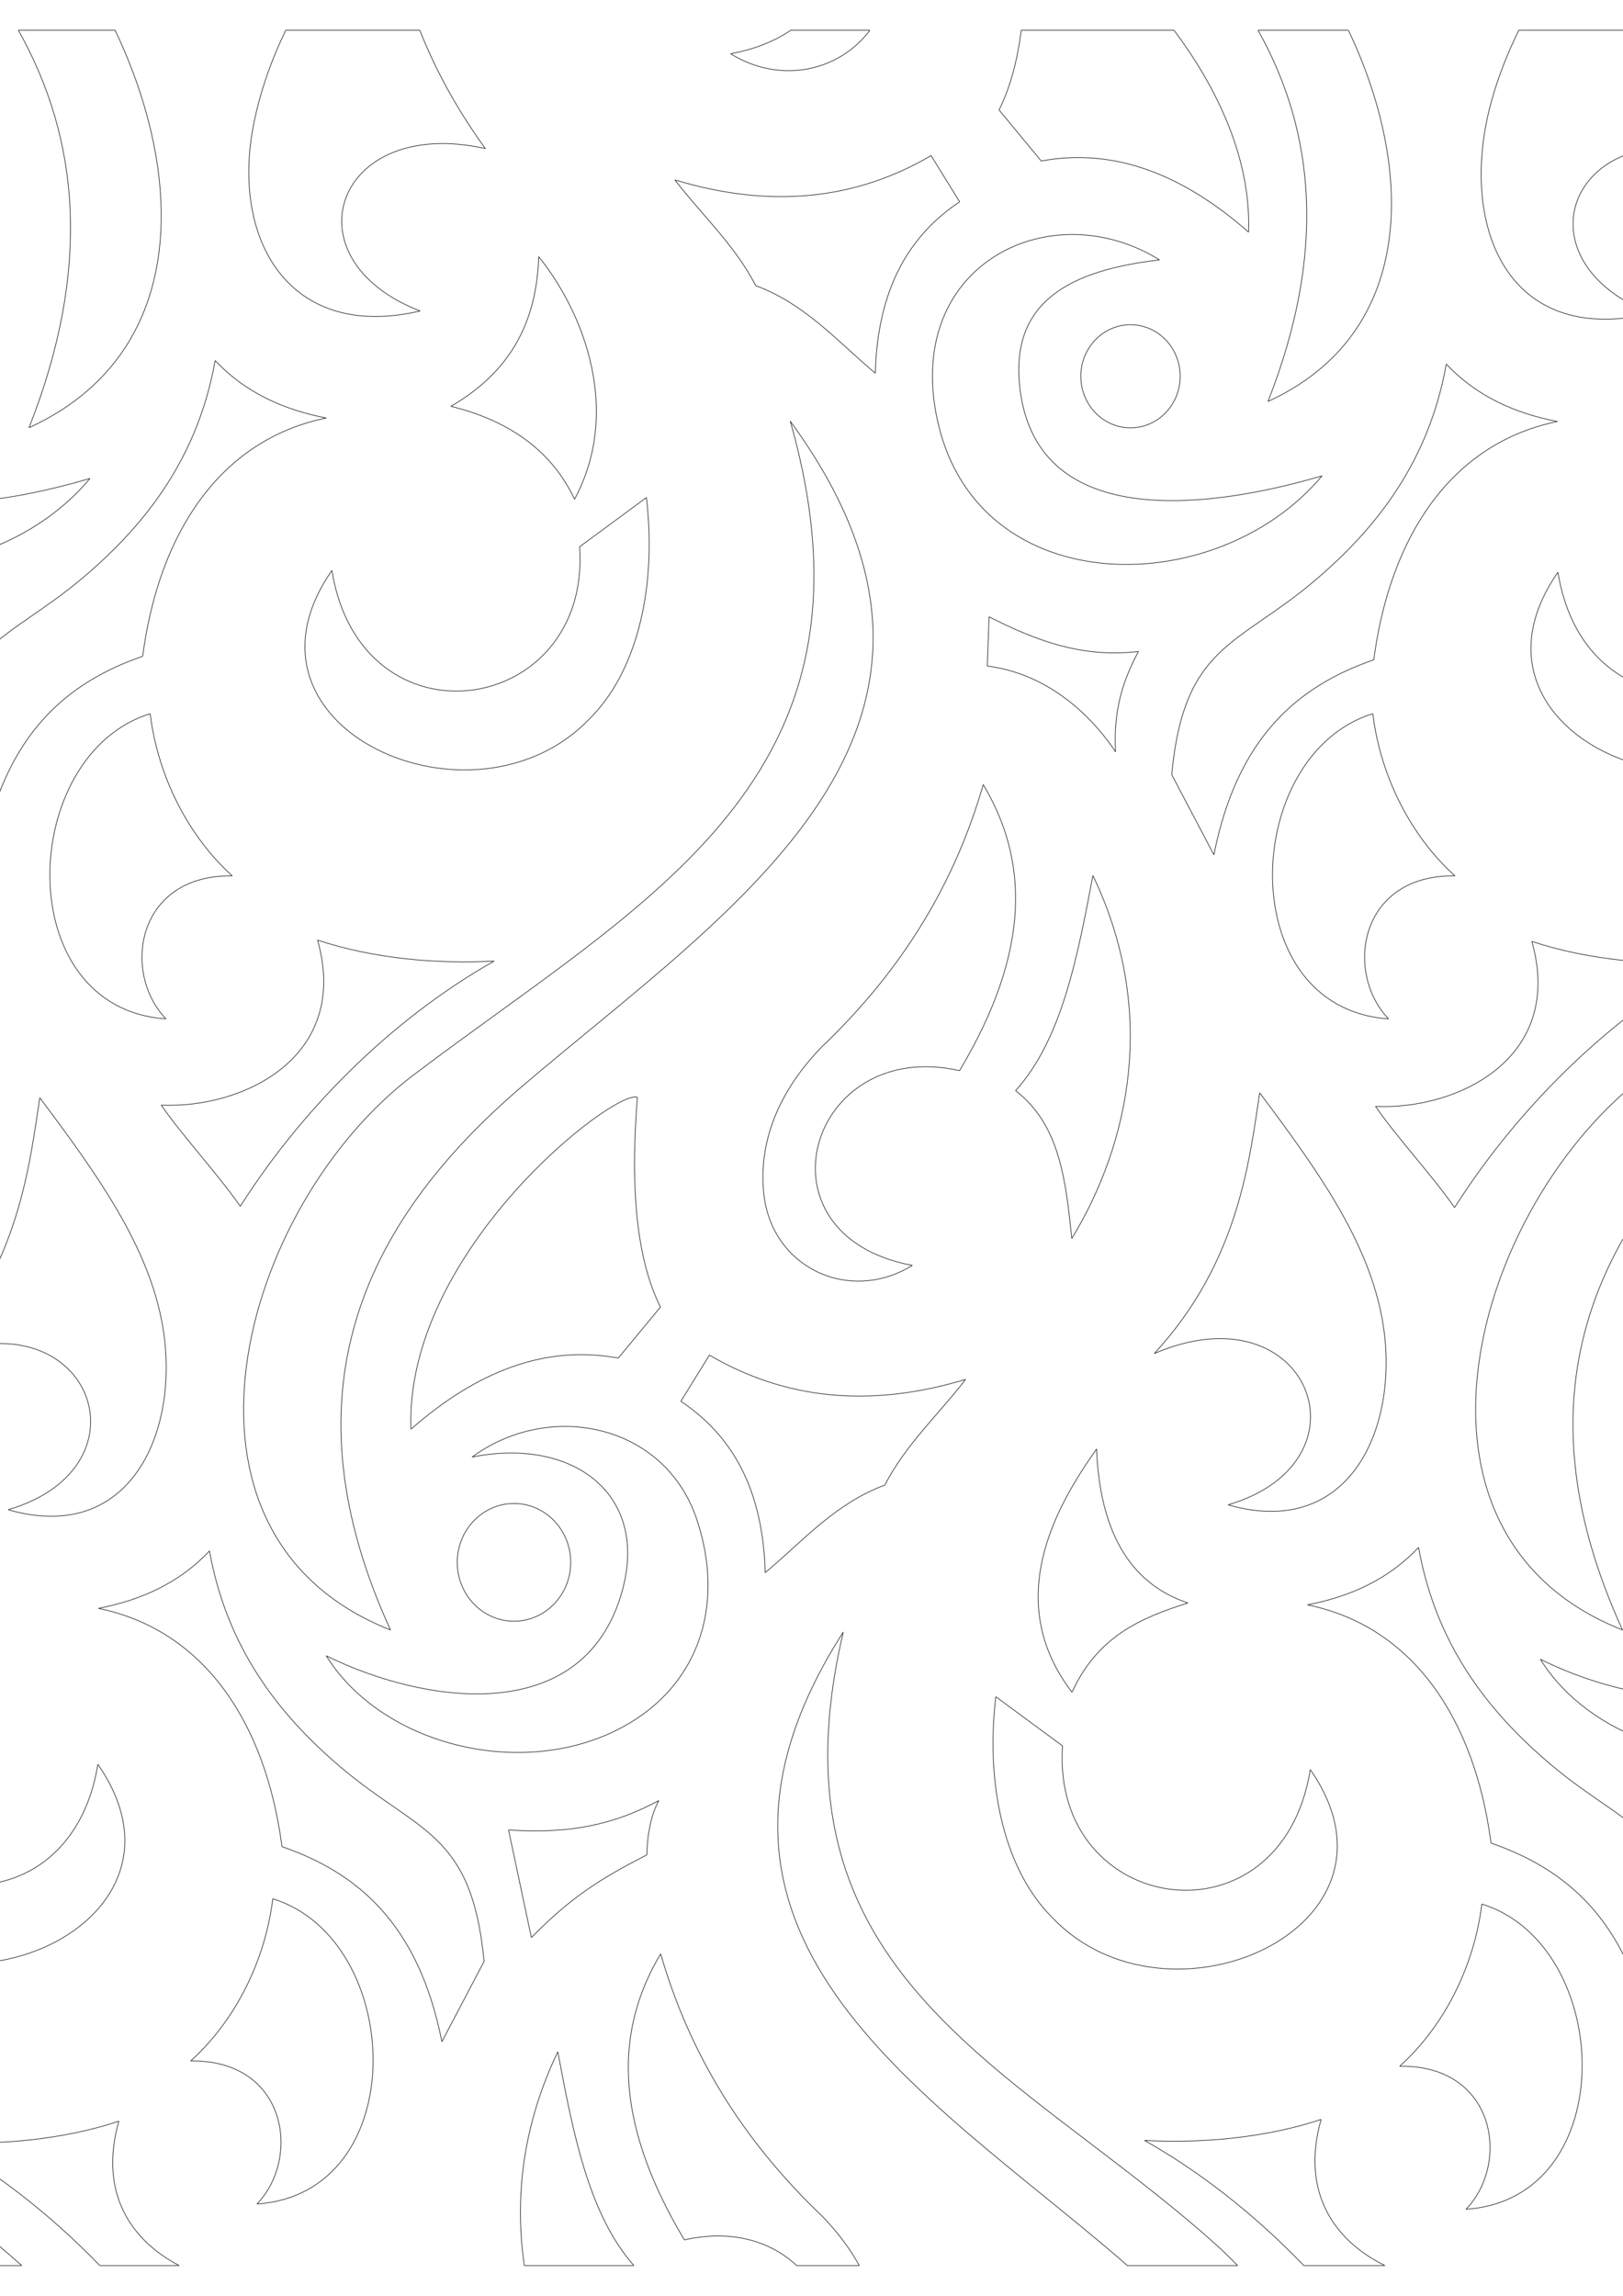 <?xml version="1.0" encoding="UTF-8"?>
<!DOCTYPE svg PUBLIC "-//W3C//DTD SVG 1.1//EN" "http://www.w3.org/Graphics/SVG/1.1/DTD/svg11.dtd">
<!-- Creator: CorelDRAW -->
<svg xmlns="http://www.w3.org/2000/svg" xml:space="preserve" width="210mm" height="297mm" version="1.1" style="shape-rendering:geometricPrecision; text-rendering:geometricPrecision; image-rendering:optimizeQuality; fill-rule:evenodd; clip-rule:evenodd"
viewBox="0 0 21000 29700"
 xmlns:xlink="http://www.w3.org/1999/xlink"
 xmlns:xodm="http://www.corel.com/coreldraw/odm/2003">
 <defs>
  <style type="text/css">
   <![CDATA[
    .str0 {stroke:#333333;stroke-width:9;stroke-linejoin:bevel;stroke-miterlimit:22.926}
    .fil0 {fill:none}
   ]]>
  </style>
 </defs>
 <g id="Plan_x0020_1">
  <g id="decorative_x0020_panel_x0020_screen_x0020_pattern_x0020_wall_x0020_partition_x0020_--panels-patterns-wall_x0020_screen-doors-mandala-windows.dxf">
   <path class="fil0 str0" d="M-3605.94 -1019.17c0,0 28211.88,0 28211.88,0 0,0 0,0 0,0.01 0,0 0,31738.33 0,31738.33 0,0 0,0 0,0 0,0 -28211.88,0 -28211.88,0 0,0 0,0 0,-0.01 0,0 0,-31738.33 0,-31738.33z"/>
   <path class="fil0 str0" d="M-2759.53 -313.86c77.8,0 140.95,63.15 140.95,141.09 0,0 0,0.01 0,0.01 0,77.81 -63.15,140.95 -140.95,140.95 0,0 0,0 0,0 -77.94,0 -141.09,-63.15 -141.09,-140.96 0,0 0,0 0,0 0,-77.94 63.15,-141.09 141.09,-141.09z"/>
   <path class="fil0 str0" d="M23759.54 -313.86c77.94,0 141.09,63.15 141.09,141.09 0,0 0,0.01 0,0.01 0,77.81 -63.15,140.95 -141.09,140.95 0,0 0,0 0,0 -77.94,0 -141.09,-63.15 -141.09,-140.96 0,0 0,0 0,0 0,-77.94 63.15,-141.09 141.09,-141.09z"/>
   <path class="fil0 str0" d="M-2759.53 29731.68c77.8,0 140.95,63.15 140.95,141.09 0,0 0,0 0,0 0,77.93 -63.15,141.09 -140.95,141.09 0,0 0,0 0,0 -77.94,-0.01 -141.09,-63.16 -141.09,-141.09 0,0 0,-0.01 0,-0.01 0,-77.94 63.15,-141.08 141.09,-141.08z"/>
   <path class="fil0 str0" d="M23759.54 29731.68c77.94,0 141.09,63.15 141.09,141.09 0,0 0,0 0,0 0,77.93 -63.15,141.09 -141.09,141.09 0,0 0,0 0,0 -77.94,-0.01 -141.09,-63.16 -141.09,-141.09 0,0 0,-0.01 0,-0.01 0,-77.94 63.15,-141.08 141.09,-141.08z"/>
   <path class="fil0 str0" d="M22360.23 20872.7c351.99,0 637.37,-296.03 637.37,-661.22 0,0 0,0 0,0 0,-365.05 -285.38,-661.21 -637.37,-661.21 0,0 0,0 0,0 -352.13,0.01 -637.51,296.16 -637.51,661.21 0,0 0,0.01 0,0.01 0,365.19 285.38,661.21 637.51,661.21z"/>
   <path class="fil0 str0" d="M-2195.31 391.46c0,0 0,1579.04 0,1579.04 0,0 0,0.01 0,0.01 760.08,13.72 1475.12,365.7 2157.52,963.64 0,0 0,0 0,0 33.31,-923.55 -383.56,-1814.06 -913.82,-2542.69 0,0 0,0 0,0 0,0 -1243.7,0 -1243.7,0z"/>
   <path class="fil0 str0" d="M-2195.31 3109.21c0,0 0,706.65 0,706.65 0,0 0,0 0,0 319.62,-214.63 765.94,-328.81 1280.34,-388.9 0,0 0,0 0,0 -407.42,-253.27 -858,-353.19 -1280.34,-317.75z"/>
   <path class="fil0 str0" d="M-2195.31 6089.82c0,0 0,1108.07 0,1108.07 0,0 0,0.01 0,0.01 1122.6,347.72 2551.08,-41.31 3360.05,-1007.89 0,0 0,0.01 0,0.01 -1014.01,298.7 -2558.8,572.88 -3360.05,-100.2z"/>
   <path class="fil0 str0" d="M-2195.31 8295.3c0,0 0,632.71 0,632.71 0,0 0,0.01 0,0.01 290.71,200.64 533.06,462.7 722.11,742.21 0,0 0,0 0,0 -32.11,-567.96 112.04,-949.26 295.63,-1297.12 0,0 0,0.01 0,0.01 -368.77,43.82 -702.91,6.78 -1017.74,-77.82z"/>
   <path class="fil0 str0" d="M-2195.31 13309.93c0,0 0,1319.64 0,1319.64 0,0 0,0.01 0,0.01 176.4,390.09 227.03,856.92 277.79,1347.2 0,0 0,0 0,0 760.21,-1250.62 1128.72,-2982.21 276.32,-4758.56 0,0 0,0.01 0,0.01 -137.76,728.37 -278.45,1476.58 -554.11,2091.7z"/>
   <path class="fil0 str0" d="M-2195.31 20213.62c0,0 0,776.86 0,776.86 0,0 0,0.01 0,0.01 56.89,282.84 182,570.34 400.09,855.85 0,0 0,0 0,0 332.14,-724.23 889.04,-961.78 1499.9,-1155.1 0,0 0,0 0,0 -785.92,-260.33 -1141.91,-977.37 -1181.75,-1991.91 0,0 0,0.01 0,0.01 -289.1,407.15 -610.32,934.86 -718.24,1514.28z"/>
   <path class="fil0 str0" d="M-2195.31 22329.43c0,0 0,2274.9 0,2274.9 0,0 0,0.01 0,0.01 38.37,45.96 78.21,89.52 119.51,130.43 0,0 0,0 0,0 1491.11,1579.96 4761.22,131.62 3341.93,-1910.12 0,0 0,0.01 0,0.01 -378.24,2340.03 -3357.38,1893.18 -3205.5,-306.71 0,0 0,0 0,0 0,0 -255.94,-188.52 -255.94,-188.52z"/>
   <path class="fil0 str0" d="M-2195.31 27344.34c0,0 0,1135.91 0,1135.91 0,0 0,0 0,0 340.94,278.32 683.34,553.04 1012.15,828.29 0,0 0,0 0,0 0,0 1464.32,0 1464.32,0 0,0 0,-0.01 0,-0.01 -808.97,-721.57 -1686.15,-1330.55 -2476.47,-1964.19z"/>
   <path class="fil0 str0" d="M1292.24 29308.54c0,0 1026.27,0 1026.27,0 0,0 0,-0.01 0,-0.01 -616.32,-320.82 -1045.05,-933.4 -780.99,-1867.34 0,0 0,0 0,0 -735.16,243.68 -1561.05,310.56 -2284.89,271.26 0,0 0,0 0,0 697.99,393.16 1399.45,934.87 2039.61,1596.09z"/>
   <path class="fil0 str0" d="M6784.36 29308.54c0,0 1417.57,0 1417.57,0 0,0 0,-0.01 0,-0.01 -589.41,-666.42 -790.06,-1735.71 -984.57,-2765.04 0,0 0,0 0,0 -459.91,958.32 -559.7,1903.45 -433,2765.05z"/>
   <path class="fil0 str0" d="M10307.75 29308.54c0,0 810.97,0 810.97,0 0,0 0,-0.01 0,-0.01 -124.57,-225.56 -285.51,-436.58 -472.7,-630.97 0,0 0,-0.01 0,-0.01 -1075.69,-1023.47 -1737.18,-2153.64 -2097.83,-3402 0,0 0,0 0,0 -568.62,955.25 -640.43,2116.75 306.83,3701.11 0,0 0,-0.01 0,-0.01 625.38,-141.74 1127.52,25.99 1452.73,331.89z"/>
   <path class="fil0 str0" d="M14586.95 29308.54c0,0 1426.49,0 1426.49,0 0,0 0,-0.01 0,-0.01 -94.19,-97.53 -190.52,-190.91 -288.71,-278.84 0,0 0,-0.01 0,-0.01 -2577.72,-2308.47 -5863.7,-3457.7 -4813.45,-7916.77 0,0 0,0.01 0,0.01 -2485.79,3879.78 1040.26,5937.64 3544.57,8081.17 0,0 0,0 0,0 44.24,37.97 87.8,76.08 131.1,114.45z"/>
   <path class="fil0 str0" d="M16870.24 29308.54c0,0 1049.45,0 1049.45,0 0,0 0,-0.01 0,-0.01 -640.3,-314.02 -1096.61,-933.53 -826.16,-1890.12 0,0 0,0 0,0 -735.16,243.68 -1561.05,310.56 -2284.89,271.26 0,0 0,0 0,0 705.99,397.69 1415.57,947.26 2061.6,1618.87z"/>
   <path class="fil0 str0" d="M22312 29308.54c0,0 883.31,0 883.31,0 0,0 0,0 0,0 0,-0.01 0,-907.16 0,-907.16 0,0 0,-0.01 0,-0.01 -206.51,-553.57 -326.28,-1190.26 -443.92,-1812.31 0,0 0,0 0,0 -451.78,941.53 -555.97,1870.14 -439.39,2719.48z"/>
   <path class="fil0 str0" d="M23195.31 24506.67c0,0 0,-829.49 0,-829.49 0,0 0,0.01 0,0.01 -297.63,53.56 -620.98,67.27 -993.36,41.96 0,0 0,0.01 0,0.01 98.46,463.77 197.05,927.54 295.5,1391.32 0,0 0,-0.01 0,-0.01 254.07,-257.67 470.97,-443.92 697.86,-603.8z"/>
   <path class="fil0 str0" d="M23195.31 22614.14c0,0 0,-1068.63 0,-1068.63 0,0 0,0.01 0,0.01 -840.81,696.12 -2287.68,403.68 -3264.52,-79.95 0,0 0,0.01 0,0.01 623.24,1001.49 2059.59,1474.58 3264.52,1148.56z"/>
   <path class="fil0 str0" d="M23195.31 19047.32c0,0 0,-540.51 0,-540.51 0,0 0,0 0,0 -469.23,-42.09 -964.72,85.14 -1377.59,388.23 0,0 0,0 0,0 534.91,-107.24 1018.4,-45.69 1377.59,152.28z"/>
   <path class="fil0 str0" d="M23195.31 17526.11c0,0 0,-2859.64 0,-2859.64 0,0 0,0.01 0,0.01 -893.57,734.9 -2174.44,2229.32 -2117.02,3822.21 0,0 0,0 0,0 670.15,-587.27 1372,-937.27 2117.02,-962.58z"/>
   <path class="fil0 str0" d="M23195.31 13635.81c0,0 0,-1125.13 0,-1125.13 0,0 0,0.01 0,0.01 -612.86,457.11 -1263.15,910.62 -1905.72,1397.57 0,0 0,0.01 0,0.01 -2239.45,1696.81 -3420.4,5945.63 -295.76,7178 0,0 0,0 0,0 -1369.47,-2992.34 -428.6,-5219.8 1719.86,-7047.31 0,0 0,0 0,0 158.01,-134.3 319.08,-268.59 481.62,-403.15z"/>
   <path class="fil0 str0" d="M23195.31 9577.37c0,0 0,-1513.09 0,-1513.09 0,0 0,0.01 0,0.01 -622.32,1302.44 -2723.74,1278.46 -3037.37,-661.76 0,0 0,0.01 0,0.01 -1328.96,1911.84 1453.67,3303.02 3037.37,2174.83z"/>
   <path class="fil0 str0" d="M23195.31 6334.43c0,0 0,-2336.18 0,-2336.18 0,0 0,0 0,0 -121.51,-256.73 -269.92,-489.22 -427.27,-685.33 0,0 0,0.01 0,0.01 -23.85,700.65 -258.6,1403.29 -1114.06,1898.38 0,0 0,0.01 0,0.01 741.02,182.79 1254.89,557.15 1541.33,1123.11z"/>
   <path class="fil0 str0" d="M21345.68 391.46c0,0 -1693.61,0 -1693.61,0 0,0 0,0.01 0,0.01 -140.96,284.31 -262.99,589.53 -354.12,918.08 0,0 0,0.01 0,0.01 -430.2,1551.72 162.14,3190.57 2068.12,2745.45 0,0 0,0 0,0 -1737.45,-670.28 -1095.15,-2527.9 841.74,-2095.7 0,0 0,0 0,0 -350.39,-482.96 -638.83,-993.36 -862.13,-1567.85z"/>
   <path class="fil0 str0" d="M17447.12 391.46c0,0 -1169.35,0 -1169.35,0 0,0 0,0.01 0,0.01 744.88,1327.63 881.18,2892 128.56,4802.25 0,0 0,0 0,0 1920.64,-880.12 1897.06,-3000.33 1040.79,-4802.26z"/>
   <path class="fil0 str0" d="M15191.15 391.46c0,0 -1977,0 -1977,0 0,0 0,0.01 0,0.01 -49.56,386.37 -140.42,737.42 -287.24,1031.05 0,0 0,0.01 0,0.01 181.86,220.1 363.72,440.18 545.58,660.28 0,0 0,0 0,0 958.72,-177.59 1845.36,185.85 2682.71,919.82 0,0 0,0 0,0 34.37,-952.73 -410.08,-1870.28 -964.05,-2611.17z"/>
   <path class="fil0 str0" d="M11255.01 391.46c0,0 -1023.6,0 -1023.6,0 0,0 0,0.01 0,0.01 -201.31,137.89 -458.97,244.6 -778.46,304.15 0,0 0,0.01 0,0.01 645.76,398.35 1404.91,227.55 1802.06,-304.17z"/>
   <path class="fil0 str0" d="M5431.82 391.46c0,0 -1734.52,0 -1734.52,0 0,0 0,0.01 0,0.01 -175.59,361.32 -320.15,756.2 -409.68,1188.8 0,0 0,0.01 0,0.01 -310.56,1500.3 440.46,2841.91 2148.46,2443.02 0,0 0,0 0,0 -1741.97,-672.15 -1098.08,-2534.56 844.01,-2101.3 0,0 0,0 0,0 -342.93,-472.56 -626.58,-971.38 -848.27,-1530.54z"/>
   <path class="fil0 str0" d="M1489.69 391.46c0,0 -1251.83,0 -1251.83,0 0,0 0,0.01 0,0.01 797.78,1421.29 943.67,3096.24 137.9,5141.32 0,0 0,0 0,0 2056.26,-942.2 2030.82,-3212.17 1113.93,-5141.33z"/>
   <path class="fil0 str0" d="M16917 20761.19c546.78,-105.52 1043.46,-324.55 1437.55,-742.62 0,0 0,0.01 0,0.01 221.03,1228.37 865.86,2090.23 1693.75,2794.08 0,0 0,0.01 0,0.01 1008.01,857.05 1701.34,833.61 1858.81,2516.56 0,0 0,0.01 0,0.01 -181.85,345.86 -363.71,691.73 -545.57,1037.59 0,0 0,-0.01 0,-0.01 -303.9,-1532.27 -1097.81,-2186.7 -2068.92,-2523.37 0,0 0,0 0,0 -211.84,-1611.14 -1012.28,-2803.15 -2375.62,-3082.26z"/>
   <path class="fil0 str0" d="M15890.2 19467.53c1599.02,459.24 2234.13,-1041.59 1996.71,-2387.87 0,0 0,0 0,0 -181.32,-1027.74 -848.4,-1954.75 -1587.43,-2941.84 0,0 0,0.01 0,0.01 -136.56,888.5 -273.12,2189.35 -1364.13,3372.43 0,0 0,0 0,0 1996.17,-859.33 2869.49,1393.44 954.85,1957.27z"/>
   <path class="fil0 str0" d="M13870.58 21891.91c332.27,-724.24 889.04,-961.79 1500.03,-1155.1 0,0 0,0 0,0 -786.06,-260.33 -1142.05,-977.37 -1181.75,-1991.92 0,0 0,0.01 0,0.01 -548.24,772.07 -1212.12,1976.59 -318.28,3147.01z"/>
   <path class="fil0 str0" d="M12884.41 21949.6c288.04,212.23 575.95,424.47 863.99,636.83 0,0 0,0.01 0,0.01 -151.88,2199.76 2827.27,2646.6 3205.64,306.55 0,0 0,0.01 0,0.01 1419.16,2041.75 -1850.82,3490.22 -3342.06,1910.11 0,0 0,0 0,0 -572.09,-568.09 -871.46,-1619.28 -727.57,-2853.51z"/>
   <path class="fil0 str0" d="M18968.87 28580.57c575.68,-597.13 386.23,-1868.28 -858,-1850.56 0,0 0,-0.01 0,-0.01 564.89,-507.87 963.52,-1281.79 1062.51,-2098.08 0,0 0,0 0,0 1709.2,529.18 1819.65,3811.43 -204.51,3948.65z"/>
   <path class="fil0 str0" d="M6650.34 20972.89c405.41,0 734.09,-340.93 734.09,-761.41 0,0 0,0 0,0 0,-420.47 -328.68,-761.4 -734.09,-761.4 0,0 0,0 0,0 -405.29,0.01 -733.97,340.93 -733.97,761.4 0,0 0,0.01 0,0.01 0,420.48 328.68,761.4 733.97,761.4z"/>
   <path class="fil0 str0" d="M4221.03 21420.01c707.71,1137.11 2463.41,1593.43 3738.55,971.91 0,0 0,0 0,0 1055.45,-514.27 1436.35,-1582.24 1059.84,-2725.21 0,0 0,0 0,0 -412.08,-1251.16 -1906.78,-1554.92 -2911.46,-817.23 0,0 0,0 0,0 1306.31,-262.05 2307.53,483.22 1934.22,1762.62 0,0 0,0.01 0,0.01 -507.47,1739.84 -2557.74,1433.41 -3821.15,807.9z"/>
   <path class="fil0 str0" d="M6875.49 25064.9c519.2,-526.52 883.71,-754.88 1493.64,-1069.43 0,0 0,0 0,0 4.66,-231.55 46.76,-505.34 155.08,-701.85 0,0 0,0.01 0,0.01 -576.35,309.35 -1147.91,434.18 -1944.22,379.96 0,0 0,0.01 0,0.01 98.59,463.77 197.05,927.54 295.5,1391.3z"/>
   <path class="fil0 str0" d="M1273.19 20806.75c546.78,-105.51 1043.32,-324.54 1437.41,-742.62 0,0 0,0.01 0,0.01 221.03,1228.38 866,2090.36 1693.88,2794.08 0,0 0,0.01 0,0.01 1007.89,856.92 1701.35,833.61 1858.82,2516.44 0,0 0,0 0,0 -181.99,346 -363.85,691.86 -545.7,1037.73 0,0 0,-0.01 0,-0.01 -303.9,-1532.28 -1097.68,-2186.7 -2068.93,-2523.37 0,0 0,0 0,0 -211.83,-1611.15 -1012.14,-2803.02 -2375.48,-3082.27z"/>
   <path class="fil0 str0" d="M105.97 19530.95c1599.02,459.24 2234.12,-1041.59 1996.58,-2387.88 0,0 0,0 0,0 -181.2,-1027.73 -848.28,-1954.74 -1587.43,-2941.84 0,0 0,0.01 0,0.01 -136.43,888.38 -272.99,2189.35 -1364.01,3372.43 0,0 0,0 0,0 1996.18,-859.32 2869.5,1393.45 954.86,1957.28z"/>
   <path class="fil0 str0" d="M3324.93 28512.23c575.81,-597.27 386.36,-1868.28 -857.87,-1850.56 0,0 0,-0.01 0,-0.01 564.76,-507.87 963.52,-1281.79 1062.51,-2098.1 0,0 0,0.01 0,0.01 1709.07,529.19 1819.51,3811.43 -204.64,3948.66z"/>
   <path class="fil0 str0" d="M14434.27 9724.85c-32.11,-567.82 111.91,-949.12 295.64,-1296.98 0,0 0,0.01 0,0.01 -742.63,88.32 -1345.22,-151.5 -1932.5,-448.07 0,0 0,0.01 0,0.01 -7.59,212.24 -15.19,424.46 -22.78,636.7 0,0 0,0.01 0,0.01 729.43,92.46 1293.92,567.95 1659.64,1108.32z"/>
   <path class="fil0 str0" d="M14627.59 5534.79c355.05,0 642.96,-298.7 642.96,-666.95 0,0 0,0 0,0 0,-368.38 -287.91,-666.95 -642.96,-666.95 0,0 0,0 0,0 -355.06,0.01 -642.97,298.57 -642.97,666.95 0,0 0,0.01 0,0.01 0,368.25 287.91,666.94 642.97,666.94z"/>
   <path class="fil0 str0" d="M15002.89 3362.21c-1378.12,-856.13 -3244.14,19.32 -2895.47,1965.54 0,0 0,0.01 0,0.01 441.52,2465.01 3615.45,2480.59 4998.23,828.41 0,0 0,0.01 0,0.01 -1358.54,400.09 -3660.08,757.13 -3905.09,-1100.75 0,0 0,0 0,0 -153.21,-1161.63 658.03,-1559.32 1802.33,-1693.22z"/>
   <path class="fil0 str0" d="M8732.98 2327.55c348.66,456.05 765.4,829.49 1045.98,1368.14 0,0 0,0.01 0,0.01 640.44,235.95 1061.18,725.69 1546.27,1132.17 0,0 0,0 0,0 31.17,-1118.59 454.18,-1790.2 1091.41,-2217.21 0,0 0,0 0,0 -123.1,-199.17 -246.21,-398.35 -369.31,-597.53 0,0 0,0.01 0,0.01 -958.05,561.56 -2053.33,695.85 -3314.35,314.41z"/>
   <path class="fil0 str0" d="M6970.49 3320.38c598.73,745.68 1069.96,2008.17 463.63,3138.49 0,0 0,0 0,0 -286.04,-609.13 -819.36,-1010.02 -1599.82,-1202.53 0,0 0,0 0,0 872.39,-504.94 1111.8,-1221.45 1136.19,-1935.96z"/>
   <path class="fil0 str0" d="M-1176.9 5510.41c338.4,0 612.99,-284.72 612.99,-635.91 0,0 0,0 0,0 0,-351.19 -274.59,-635.9 -612.99,-635.9 0,0 0,0 0,0 -338.54,0.01 -613.12,284.71 -613.12,635.9 0,0 0,0.01 0,0.01 0,351.19 274.58,635.9 613.12,635.9z"/>
   <path class="fil0 str0" d="M4221.56 5407.42c-546.77,-105.52 -1043.32,-324.55 -1437.41,-742.49 0,0 0,0.01 0,0.01 -221.03,1228.24 -865.99,2090.23 -1693.88,2793.95 0,0 0,0.01 0,0.01 -1007.88,857.05 -1701.34,833.6 -1858.82,2516.56 0,0 0,0.01 0,0.01 181.86,345.86 363.85,691.72 545.71,1037.58 0,0 0,0 0,0 303.76,-1532.27 1097.68,-2186.56 2068.79,-2523.37 0,0 0,0 0,0 211.96,-1611.14 1012.27,-2803.01 2375.61,-3082.26z"/>
   <path class="fil0 str0" d="M8363.93 6436.35c-287.91,212.37 -575.95,424.6 -863.86,636.84 0,0 0,0.01 0,0.01 151.75,2199.75 -2827.39,2646.59 -3205.63,306.55 0,0 0,0.01 0,0.01 -1419.16,2041.74 1850.82,3490.2 3342.06,1910.1 0,0 0,0 0,0 571.95,-568.09 871.45,-1619.27 727.43,-2853.51z"/>
   <path class="fil0 str0" d="M2147.84 13181.23c-575.81,-597.14 -386.36,-1868.28 857.87,-1850.56 0,0 0,0 0,0 -564.76,-507.87 -963.52,-1281.8 -1062.51,-2097.97 0,0 0,0.01 0,0.01 -1709.07,529.06 -1819.65,3811.29 204.64,3948.52z"/>
   <path class="fil0 str0" d="M6393.87 12433.28c-1192.54,671.74 -2395.47,1777.15 -3285.04,3171.79 0,0 0,0 0,0 -295.64,-424.47 -727.44,-884.37 -1023.07,-1308.84 0,0 0,0.01 0,0.01 1060.77,48.88 2451.16,-621.4 2023.36,-2134.22 0,0 0,0.01 0,0.01 735.16,243.55 1561.05,310.42 2284.75,271.25z"/>
   <path class="fil0 str0" d="M11804.59 16369.94c-814.44,502.55 -1823.52,31.31 -1922.11,-931.14 0,0 0,0 0,0 -74.21,-724.77 239.55,-1365.2 741.83,-1887.19 0,0 0,0 0,0 1075.82,-1023.47 1737.17,-2153.53 2097.96,-3402.02 0,0 0,0.01 0,0.01 568.62,955.39 640.43,2116.74 -306.83,3701.11 0,0 0,0 0,0 -1952.61,-442.45 -2706.69,2128.6 -610.85,2519.23z"/>
   <path class="fil0 str0" d="M13868.18 16022.35c-79.14,-764.87 -157.88,-1472.32 -727.57,-1913.18 0,0 0,0 0,0 601.67,-665.08 804.04,-1744.24 1000.29,-2782.63 0,0 0,0.01 0,0.01 841.21,1752.9 477.49,3461.69 -272.72,4695.8z"/>
   <path class="fil0 str0" d="M20151.02 5452.98c-546.78,-105.51 -1043.46,-324.54 -1437.42,-742.48 0,0 0,0.01 0,0.01 -221.16,1228.24 -865.99,2090.22 -1693.88,2793.94 0,0 0,0.01 0,0.01 -1007.88,857.06 -1701.34,833.61 -1858.82,2516.56 0,0 0,0.01 0,0.01 181.86,345.87 363.72,691.72 545.71,1037.59 0,0 0,0 0,0 303.77,-1532.28 1097.68,-2186.57 2068.79,-2523.37 0,0 0,0 0,0 211.83,-1611.15 1012.28,-2803.02 2375.62,-3082.27z"/>
   <path class="fil0 str0" d="M17967.38 13181.23c-575.68,-597.14 -386.23,-1868.28 858,-1850.56 0,0 0,0 0,0 -564.89,-507.87 -963.51,-1281.8 -1062.5,-2097.97 0,0 0,0.01 0,0.01 -1709.21,529.06 -1819.65,3811.29 204.5,3948.52z"/>
   <path class="fil0 str0" d="M22105.63 12449.93c-1192.68,671.74 -2395.6,1777.15 -3285.18,3171.8 0,0 0,0 0,0 -295.5,-424.47 -727.43,-884.38 -1023.07,-1308.85 0,0 0,0.01 0,0.01 1060.91,48.89 2451.16,-621.39 2023.36,-2134.21 0,0 0,0.01 0,0.01 735.16,243.54 1561.18,310.41 2284.89,271.24z"/>
   <path class="fil0 str0" d="M10225.28 5448.59c1318.04,4629.46 -1865.88,6178.12 -4877,8459.67 0,0 0,0.01 0,0.01 -2239.45,1696.81 -3420.53,5945.63 -295.77,7178 0,0 0,0 0,0 -1369.46,-2992.34 -428.6,-5219.8 1719.86,-7047.31 0,0 0,0 0,0 2731.08,-2322.99 6357.32,-4613.21 3452.91,-8590.37z"/>
   <path class="fil0 str0" d="M12493.52 17844.66c-348.67,456.05 -765.54,829.62 -1045.99,1368.14 0,0 0,0.01 0,0.01 -640.43,235.94 -1061.17,725.69 -1546.26,1132.17 0,0 0,0 0,0 -31.18,-1118.6 -454.18,-1790.21 -1091.42,-2217.21 0,0 0,0 0,0 123.11,-199.17 246.21,-398.35 369.31,-597.4 0,0 0,0.01 0,0.01 958.06,561.57 2053.34,695.72 3314.36,314.28z"/>
   <path class="fil0 str0" d="M5317.24 18488.69c837.48,-733.83 1724.12,-1097.41 2682.71,-919.68 0,0 0,0 0,0 181.99,-220.1 363.85,-440.19 545.71,-660.29 0,0 0,0 0,0 -342.53,-685.06 -381.04,-1681.49 -298.3,-2713.08 0,0 0,0 0,0 -287.91,-116.04 -3013.25,1985.78 -2930.12,4293.05z"/>
  </g>
 </g>
</svg>

